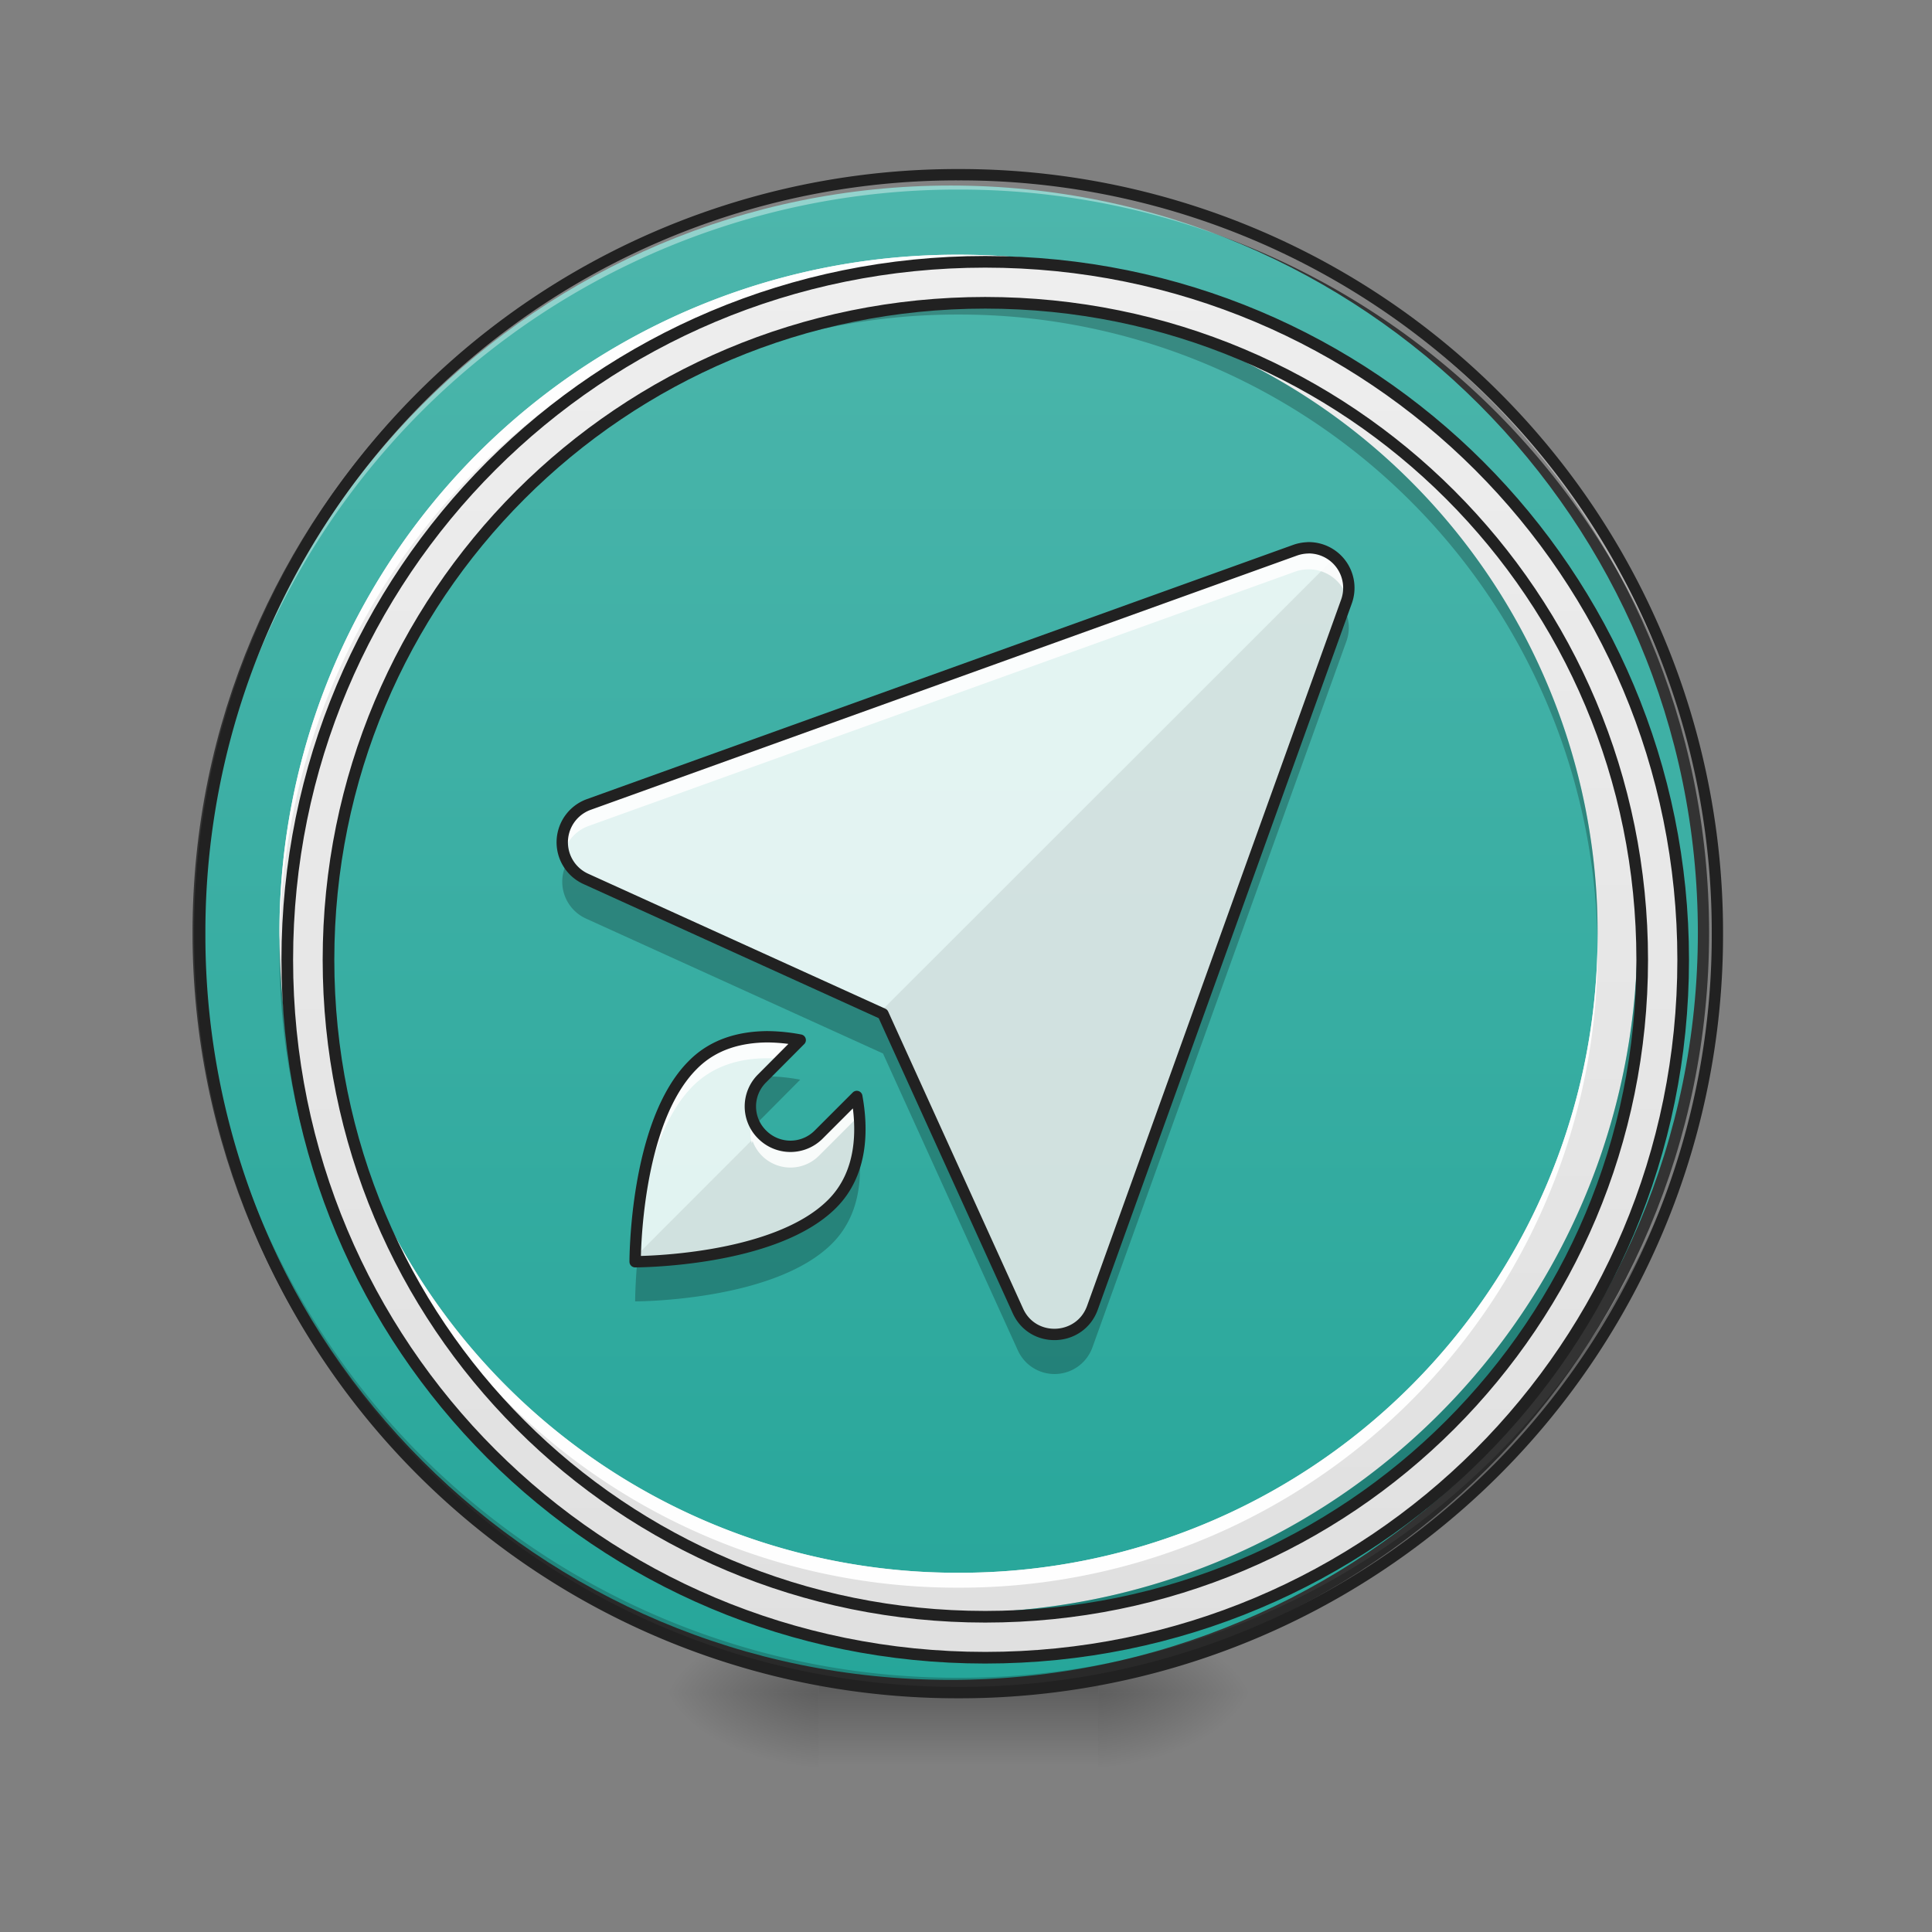 <svg height="32" width="32" xmlns="http://www.w3.org/2000/svg" xmlns:xlink="http://www.w3.org/1999/xlink"><rect width="100%" height="100%" fill="#808080" stroke="none"/><linearGradient id="a"><stop offset="0" stop-opacity=".314"/><stop offset=".222" stop-opacity=".275"/><stop offset="1" stop-opacity="0"/></linearGradient><radialGradient id="b" cx="450.909" cy="189.579" gradientTransform="matrix(0 -.078 -.141 0 44.523 63.595)" gradientUnits="userSpaceOnUse" r="21.167" xlink:href="#a"/><radialGradient id="c" cx="450.909" cy="189.579" gradientTransform="matrix(0 .078 .141 0 -12.77 -7.527)" gradientUnits="userSpaceOnUse" r="21.167" xlink:href="#a"/><radialGradient id="d" cx="450.909" cy="189.579" gradientTransform="matrix(0 -.078 .141 0 -12.77 63.595)" gradientUnits="userSpaceOnUse" r="21.167" xlink:href="#a"/><radialGradient id="e" cx="450.909" cy="189.579" gradientTransform="matrix(0 .078 -.141 0 44.523 -7.527)" gradientUnits="userSpaceOnUse" r="21.167" xlink:href="#a"/><linearGradient id="f" gradientTransform="matrix(.013 0 0 .062 12.465 13.439)" gradientUnits="userSpaceOnUse" x1="255.323" x2="255.323" y1="233.5" y2="254.667"><stop offset="0" stop-opacity=".275"/><stop offset="1" stop-opacity="0"/></linearGradient><linearGradient id="g" gradientUnits="userSpaceOnUse" x1="254" x2="254" y1="-168.667" y2="233.5"><stop offset="0" stop-color="#4db6ac"/><stop offset="1" stop-color="#26a69a"/></linearGradient><linearGradient id="h"><stop offset="0" stop-color="#e0e0e0"/><stop offset="1" stop-color="#eee"/></linearGradient><linearGradient id="i" gradientUnits="userSpaceOnUse" x1="15.875" x2="15.875" xlink:href="#h" y1="26.71" y2="4.22"/><linearGradient id="j" gradientUnits="userSpaceOnUse" x1="960.001" x2="960.001" xlink:href="#h" y1="1615.117" y2="255.117"/><path d="m18.191 28.035h2.649v-1.324h-2.65zm0 0" fill="url(#b)"/><path d="m13.563 28.035h-2.649v1.32h2.649zm0 0" fill="url(#c)"/><path d="m13.563 28.035h-2.649v-1.324h2.649zm0 0" fill="url(#d)"/><path d="m18.191 28.035h2.649v1.32h-2.65zm0 0" fill="url(#e)"/><path d="m13.563 27.703h4.628v1.652h-4.628zm0 0" fill="url(#f)"/><path d="m253.976-168.692c111.052 0 201.106 90.054 201.106 201.106s-90.054 201.106-201.106 201.106-201.044-90.054-201.044-201.106 89.992-201.106 201.044-201.106zm0 0" fill="url(#g)" stroke="#333" stroke-linecap="round" stroke-width="3" transform="matrix(.062 0 0 .062 0 13.439)"/><path d="m15.875 28.035a12.54 12.54 0 0 1 -12.566-12.57v-.121a12.542 12.542 0 0 0 12.566 12.445 12.545 12.545 0 0 0 12.57-12.445v.12c0 6.966-5.605 12.571-12.57 12.571zm0 0" fill-opacity=".196"/><path d="m15.875 2.895a12.54 12.54 0 0 0 -12.566 12.695 12.543 12.543 0 0 1 12.566-12.45 12.546 12.546 0 0 1 12.57 12.45v-.125c0-6.965-5.605-12.57-12.57-12.57zm0 0" fill="#fff" fill-opacity=".392"/><path d="m15.875 2.8a12.638 12.638 0 0 0 -12.66 12.665 12.638 12.638 0 0 0 12.66 12.664 12.64 12.64 0 0 0 12.664-12.664 12.64 12.64 0 0 0 -12.664-12.665zm0 .188a12.447 12.447 0 0 1 12.477 12.477 12.447 12.447 0 0 1 -12.477 12.475 12.446 12.446 0 0 1 -12.473-12.475 12.446 12.446 0 0 1 12.473-12.477zm0 0" fill="#212121"/><path d="m15.875 4.219a11.221 11.221 0 0 0 -11.246 11.246c0 6.23 5.016 11.246 11.246 11.246s11.246-5.016 11.246-11.246-5.016-11.246-11.246-11.246zm0 .66a10.562 10.562 0 0 1 10.586 10.586 10.562 10.562 0 0 1 -10.586 10.585 10.561 10.561 0 0 1 -10.582-10.585 10.561 10.561 0 0 1 10.582-10.586zm0 0" fill="url(#i)"/><path d="m15.875 4.219a11.221 11.221 0 0 0 -11.246 11.246c0 .043.004.082.004.125a11.22 11.22 0 0 1 11.242-11.121 11.22 11.22 0 0 1 11.246 11.12v-.124c0-6.23-5.016-11.246-11.246-11.246zm-10.582 11.37v.126a10.558 10.558 0 0 0 10.582 10.582 10.559 10.559 0 0 0 10.586-10.582v-.125a10.563 10.563 0 0 1 -10.586 10.46 10.562 10.562 0 0 1 -10.582-10.46zm0 0" fill="#fff" fill-opacity=".968"/><path d="m15.875 4.879a10.561 10.561 0 0 0 -10.582 10.75 10.561 10.561 0 0 1 10.582-10.419 10.565 10.565 0 0 1 10.586 10.418v-.164a10.562 10.562 0 0 0 -10.586-10.585zm-11.242 10.75c0 .055-.004.113-.004.168 0 6.23 5.016 11.246 11.246 11.246s11.246-5.016 11.246-11.246v-.168a11.22 11.22 0 0 1 -11.246 11.081 11.219 11.219 0 0 1 -11.242-11.081zm0 0" fill-opacity=".235"/><path d="m959.908 255.094c-376.735 0-680.013 303.278-680.013 680.014 0 376.735 303.278 680.013 680.013 680.013 376.736 0 680.014-303.278 680.014-680.013 0-376.736-303.278-680.014-680.014-680.014zm0 39.917c354.77 0 640.097 285.564 640.097 640.097s-285.327 640.096-640.097 640.096c-354.533 0-639.86-285.563-639.86-640.096s285.327-640.098 639.86-640.098zm0 0" fill="url(#j)" stroke="#212121" stroke-linecap="round" stroke-width="11.339" transform="matrix(.017 0 -0 .017 0 0)"/><path d="m22.16 9.285a.662.662 0 0 0 -.71-.172l-11.697 4.211a.666.666 0 0 0 -.047 1.235l4.918 2.234 2.234 4.918c.246.547 1.032.512 1.235-.05l4.207-11.693a.665.665 0 0 0 -.14-.684zm0 0" fill="#fff" fill-opacity=".855"/><path d="m13.254 17.227c-.54-.102-1.266-.102-1.777.41-.965.96-.957 3.261-.957 3.261s2.3.004 3.261-.957c.512-.511.508-1.242.41-1.78l-.632.632a.66.66 0 0 1 -.934 0 .653.653 0 0 1 0-.934zm0 0" fill="#fff" fill-opacity=".855"/><path d="m22.11 9.234-7.54 7.536.055.023 2.234 4.918c.246.547 1.032.512 1.235-.05l4.206-11.693a.665.665 0 0 0 -.14-.684c-.016-.02-.036-.035-.052-.05zm-7.92 8.926-.632.633a.66.66 0 0 1 -.934 0c-.016-.012-.027-.027-.04-.04l-2.064 2.067v.078s2.3.004 3.261-.957c.512-.511.508-1.242.41-1.78zm0 0" fill-opacity=".078"/><path d="m21.664 9.074a.693.693 0 0 0 -.215.04l-11.695 4.21a.668.668 0 0 0 -.418.805.656.656 0 0 1 .418-.45l11.695-4.21a.667.667 0 0 1 .71.168.65.65 0 0 1 .157.281.66.66 0 0 0 -.156-.633.656.656 0 0 0 -.496-.21zm-8.957 8.098c-.426.004-.879.11-1.23.465-.965.96-.957 3.261-.957 3.261h.011c.043-.683.215-2.18.946-2.91.351-.351.804-.46 1.23-.46.082 0 .16.003.238.011l.309-.312a3.016 3.016 0 0 0 -.547-.055zm1.484.988-.632.633a.66.66 0 0 1 -.934 0 .638.638 0 0 1 -.16-.25.68.68 0 0 0 -.012.395l.012-.04a.667.667 0 0 0 1.094.25l.632-.632c.02.113.04.234.047.359a3.03 3.03 0 0 0 -.047-.715zm0 0" fill="#fff" fill-opacity=".855"/><path d="m22.262 10.078-4.168 11.578a.667.667 0 0 1 -1.235.051l-2.234-4.918-4.918-2.238a.665.665 0 0 1 -.309-.274.67.67 0 0 0 .309.938l4.918 2.234 2.234 4.918a.667.667 0 0 0 1.235-.05l4.206-11.693a.667.667 0 0 0 -.04-.547zm-9.555 7.75c-.02 0-.043 0-.062.004l-.02.02a.659.659 0 0 0 -.105.8.513.513 0 0 1 .105-.136l.629-.633a3.016 3.016 0 0 0 -.547-.055zm1.516 1.188a1.605 1.605 0 0 1 -.442.922c-.894.89-2.937.949-3.226.953-.035.394-.035.664-.035.664s2.3.004 3.261-.957c.453-.453.504-1.07.442-1.582zm0 0" fill-opacity=".235"/><path d="m21.664 9.074a.693.693 0 0 0 -.215.04l-11.695 4.21a.666.666 0 0 0 -.047 1.235l4.918 2.234 2.234 4.918c.246.547 1.032.512 1.235-.05l4.206-11.693a.665.665 0 0 0 -.637-.895zm-8.957 8.098c-.426.004-.879.11-1.23.465-.965.96-.957 3.261-.957 3.261s2.3.004 3.261-.957c.512-.511.508-1.242.41-1.78l-.632.632a.66.66 0 0 1 -.934 0 .653.653 0 0 1 0-.934l.629-.632a3.016 3.016 0 0 0 -.547-.055zm0 0" fill="none" stroke="#212121" stroke-linecap="round" stroke-linejoin="round" stroke-width=".188"/></svg>